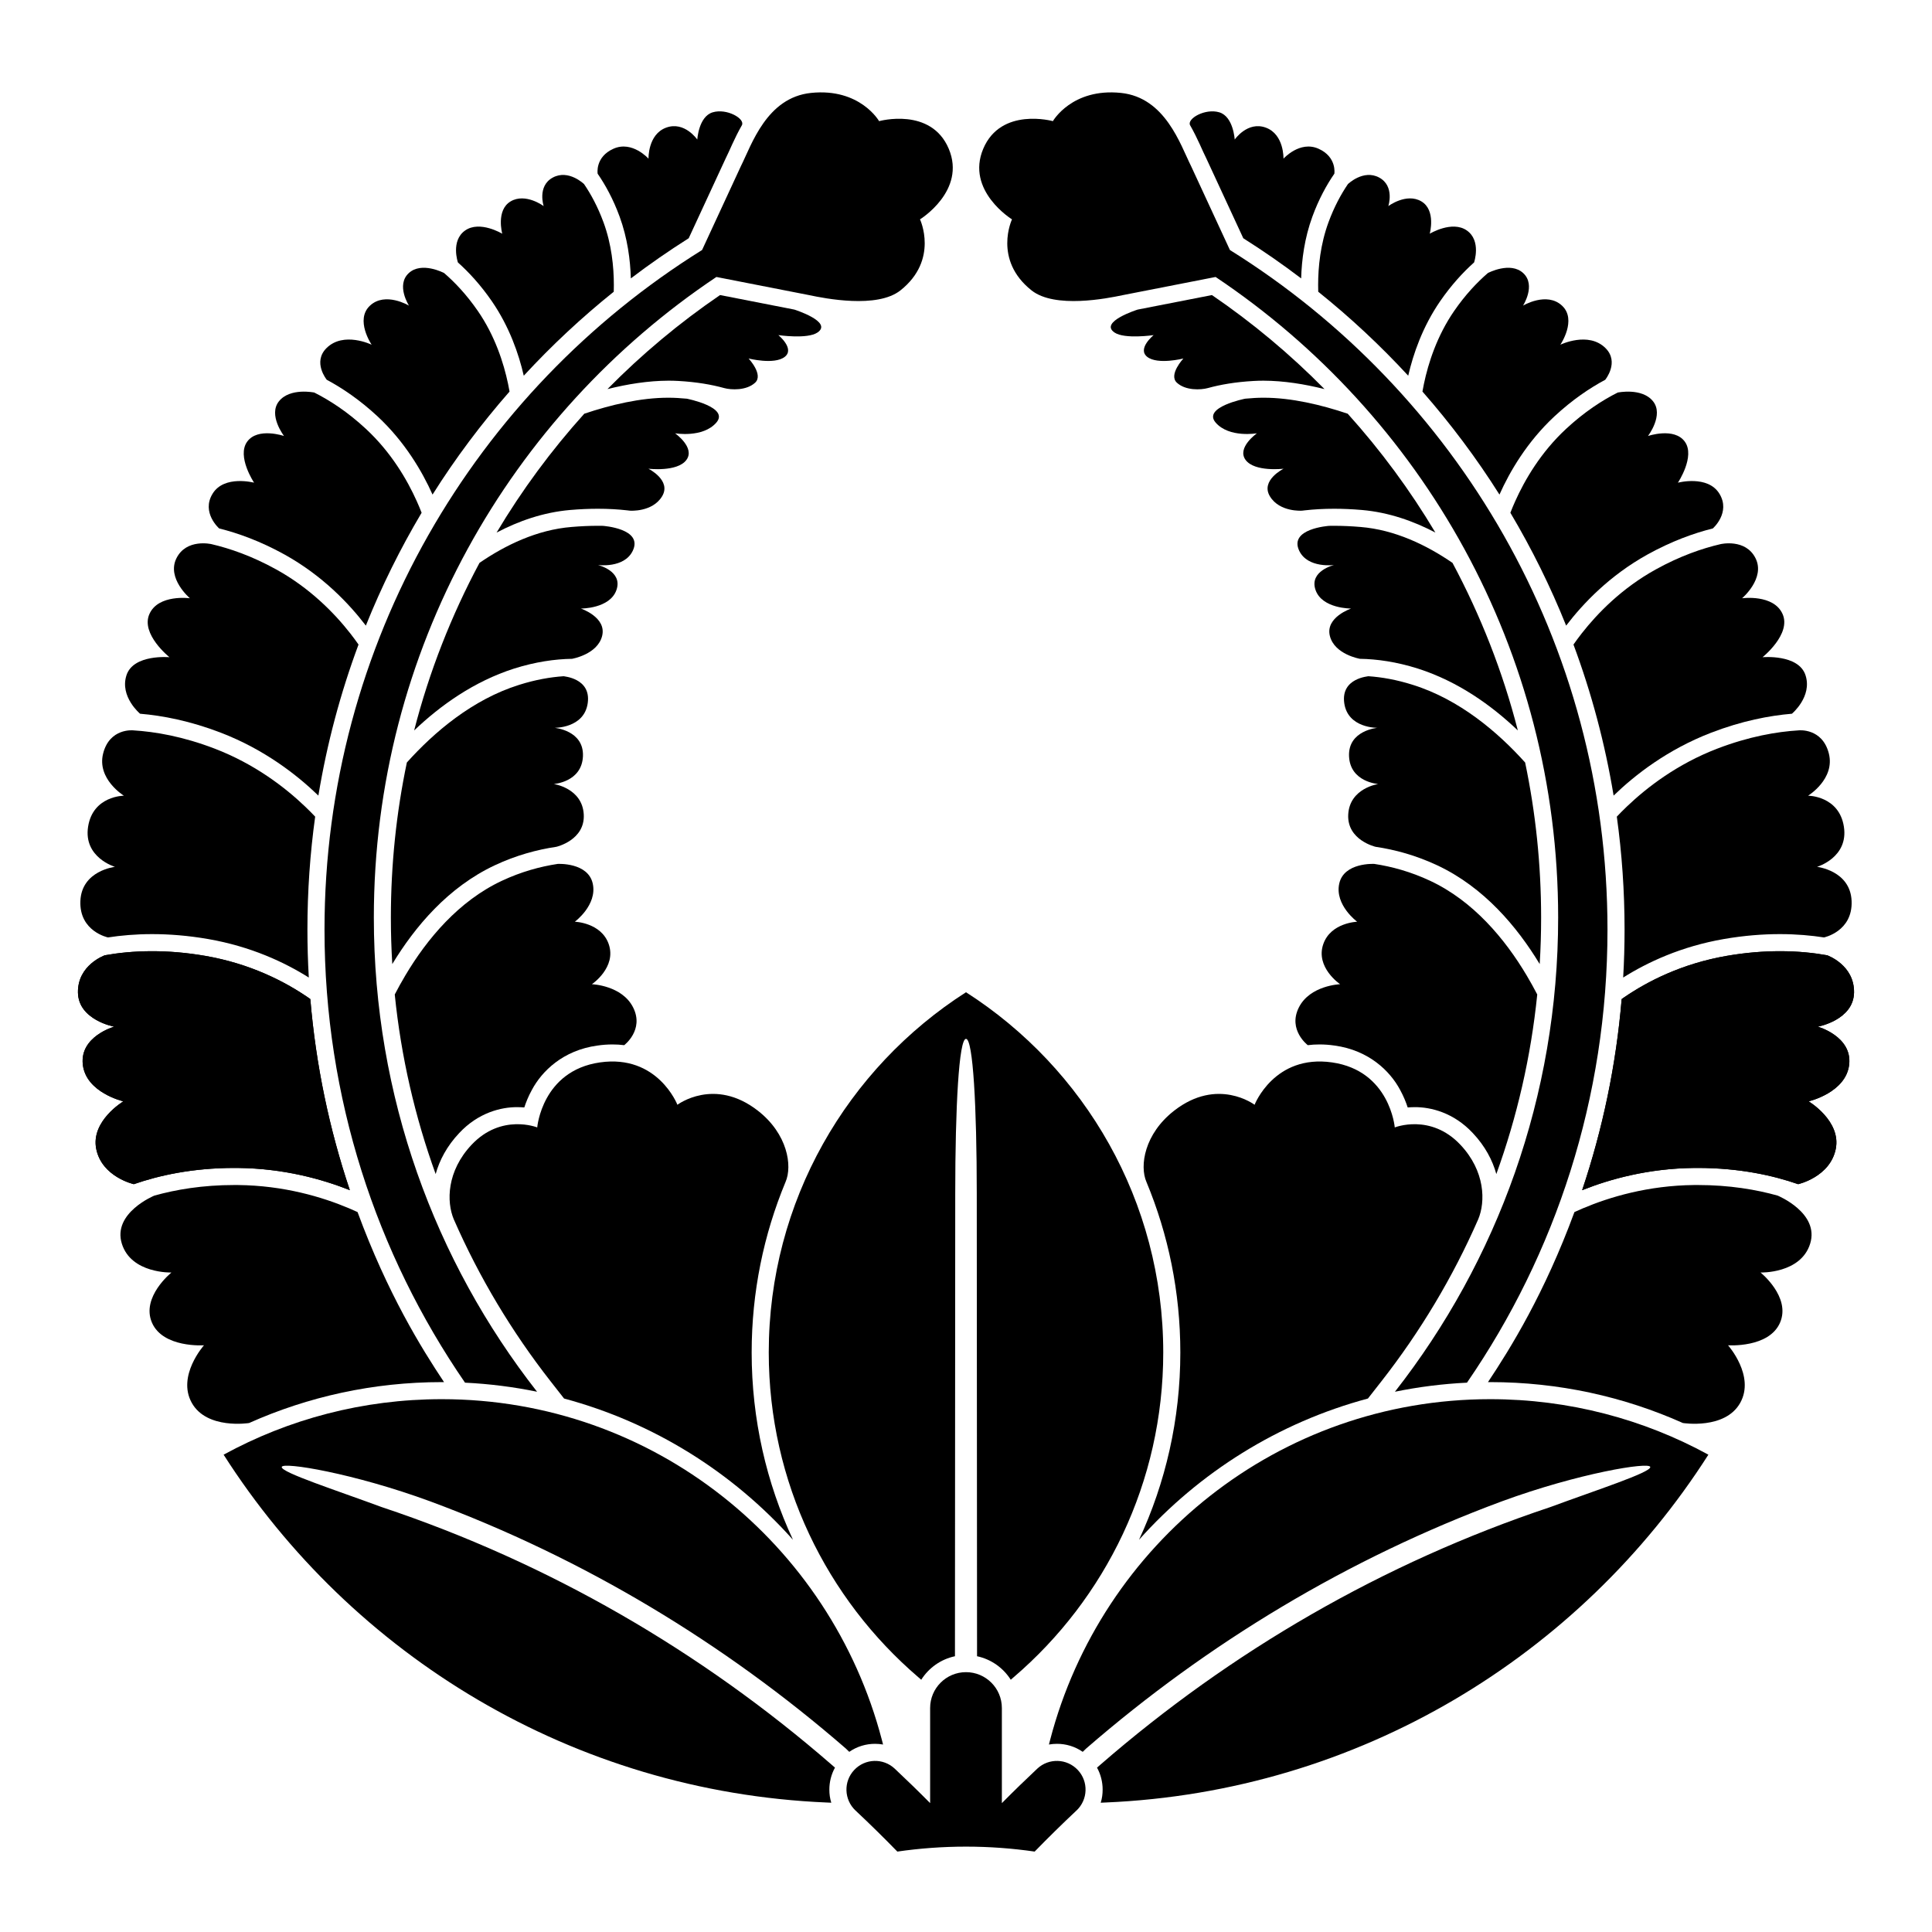 <?xml version="1.0" encoding="UTF-8" standalone="no"?>
<!-- Created with Inkscape (http://www.inkscape.org/) -->

<svg
   version="1.1"
   id="svg67067"
   width="793.701"
   height="793.701"
   viewBox="0 0 793.701 793.701"
   sodipodi:docname="Agari Fuji.svg"
   inkscape:version="1.2 (dc2aeda, 2022-05-15)"
   xmlns:inkscape="http://www.inkscape.org/namespaces/inkscape"
   xmlns:sodipodi="http://sodipodi.sourceforge.net/DTD/sodipodi-0.dtd"
   xmlns="http://www.w3.org/2000/svg"
   xmlns:svg="http://www.w3.org/2000/svg">
  <defs
     id="defs67071">
    <clipPath
       clipPathUnits="userSpaceOnUse"
       id="clipPath68049">
      <path
         d="M -536.698,584.573 H 58.578 V -10.703 H -536.698 Z"
         id="path68051"
         style="stroke-width:1" />
    </clipPath>
    <clipPath
       clipPathUnits="userSpaceOnUse"
       id="clipPath68055">
      <path
         d="M -545.417,584.573 H 49.859 V -10.703 H -545.417 Z"
         id="path68057"
         style="stroke-width:1" />
    </clipPath>
    <clipPath
       clipPathUnits="userSpaceOnUse"
       id="clipPath68061">
      <path
         d="M -548.983,585.852 H 46.293 V -9.424 H -548.983 Z"
         id="path68063"
         style="stroke-width:1" />
    </clipPath>
    <clipPath
       clipPathUnits="userSpaceOnUse"
       id="clipPath68067">
      <path
         d="M -528.09,575.381 H 67.186 V -19.895 H -528.09 Z"
         id="path68069"
         style="stroke-width:1" />
    </clipPath>
    <clipPath
       clipPathUnits="userSpaceOnUse"
       id="clipPath68073">
      <path
         d="M -531.192,581.588 H 64.084 V -13.688 H -531.192 Z"
         id="path68075"
         style="stroke-width:1" />
    </clipPath>
    <clipPath
       clipPathUnits="userSpaceOnUse"
       id="clipPath68079">
      <path
         d="M -540.821,585.848 H 54.455 V -9.428 H -540.821 Z"
         id="path68081"
         style="stroke-width:1" />
    </clipPath>
    <clipPath
       clipPathUnits="userSpaceOnUse"
       id="clipPath68085">
      <path
         d="M -542.933,584.573 H 52.343 V -10.703 H -542.933 Z"
         id="path68087"
         style="stroke-width:1" />
    </clipPath>
    <clipPath
       clipPathUnits="userSpaceOnUse"
       id="clipPath68091">
      <path
         d="m -129.906,157.985 h 595.276 v -595.276 h -595.276 z"
         id="path68093"
         style="stroke-width:1" />
    </clipPath>
    <clipPath
       clipPathUnits="userSpaceOnUse"
       id="clipPath68099">
      <path
         d="m -242.035,364.187 h 595.276 v -595.276 h -595.276 z"
         id="path68101"
         style="stroke-width:1" />
    </clipPath>
    <clipPath
       clipPathUnits="userSpaceOnUse"
       id="clipPath68105">
      <path
         d="m -32.301,294.334 h 595.276 v -595.276 h -595.276 z"
         id="path68107"
         style="stroke-width:1" />
    </clipPath>
    <clipPath
       clipPathUnits="userSpaceOnUse"
       id="clipPath68111">
      <path
         d="m -171.841,266.182 h 595.276 v -595.276 h -595.276 z"
         id="path68113"
         style="stroke-width:1" />
    </clipPath>
    <clipPath
       clipPathUnits="userSpaceOnUse"
       id="clipPath68117">
      <path
         d="m -223.112,119.565 h 595.276 v -595.276 h -595.276 z"
         id="path68119"
         style="stroke-width:1" />
    </clipPath>
    <clipPath
       clipPathUnits="userSpaceOnUse"
       id="clipPath68123">
      <path
         d="m -203.99,152.938 h 595.276 v -595.276 h -595.276 z"
         id="path68125"
         style="stroke-width:1" />
    </clipPath>
    <clipPath
       clipPathUnits="userSpaceOnUse"
       id="clipPath68129">
      <path
         d="m -147.738,173.43 h 595.276 v -595.276 h -595.276 z"
         id="path68131"
         style="stroke-width:1" />
    </clipPath>
    <clipPath
       clipPathUnits="userSpaceOnUse"
       id="clipPath68135">
      <path
         d="m -125.359,234.935 h 595.276 v -595.276 h -595.276 z"
         id="path68137"
         style="stroke-width:1" />
    </clipPath>
    <clipPath
       clipPathUnits="userSpaceOnUse"
       id="clipPath68142">
      <path
         d="m -339.146,555.443 h 595.276 V -39.833 h -595.276 z"
         id="path68144"
         style="stroke-width:1" />
    </clipPath>
    <clipPath
       clipPathUnits="userSpaceOnUse"
       id="clipPath68148">
      <path
         d="M -548.417,293.075 H 46.859 v -595.276 H -548.417 Z"
         id="path68150"
         style="stroke-width:1" />
    </clipPath>
    <clipPath
       clipPathUnits="userSpaceOnUse"
       id="clipPath68154">
      <path
         d="m -429.797,428.814 h 595.276 v -595.276 h -595.276 z"
         id="path68156"
         style="stroke-width:1" />
    </clipPath>
    <clipPath
       clipPathUnits="userSpaceOnUse"
       id="clipPath68160">
      <path
         d="m -375.701,34.61 h 595.276 v -595.276 h -595.276 z"
         id="path68162"
         style="stroke-width:1" />
    </clipPath>
    <clipPath
       clipPathUnits="userSpaceOnUse"
       id="clipPath68166">
      <path
         d="M -518.529,438.451 H 76.747 v -595.276 H -518.529 Z"
         id="path68168"
         style="stroke-width:1" />
    </clipPath>
    <clipPath
       clipPathUnits="userSpaceOnUse"
       id="clipPath68172">
      <path
         d="m -484.809,198.592 h 595.276 v -595.276 h -595.276 z"
         id="path68174"
         style="stroke-width:1" />
    </clipPath>
    <clipPath
       clipPathUnits="userSpaceOnUse"
       id="clipPath68178">
      <path
         d="m -465.369,157.985 h 595.276 v -595.276 h -595.276 z"
         id="path68180"
         style="stroke-width:1" />
    </clipPath>
    <clipPath
       clipPathUnits="userSpaceOnUse"
       id="clipPath68186">
      <path
         d="m -353.24,364.187 h 595.276 v -595.276 h -595.276 z"
         id="path68188"
         style="stroke-width:1" />
    </clipPath>
    <clipPath
       clipPathUnits="userSpaceOnUse"
       id="clipPath68192">
      <path
         d="M -548.417,293.075 H 46.859 v -595.276 H -548.417 Z"
         id="path68194"
         style="stroke-width:1" />
    </clipPath>
    <clipPath
       clipPathUnits="userSpaceOnUse"
       id="clipPath68198">
      <path
         d="m -440.63,271.377 h 595.276 v -595.276 h -595.276 z"
         id="path68200"
         style="stroke-width:1" />
    </clipPath>
    <clipPath
       clipPathUnits="userSpaceOnUse"
       id="clipPath68204">
      <path
         d="m -386.259,117.379 h 595.276 v -595.276 h -595.276 z"
         id="path68206"
         style="stroke-width:1" />
    </clipPath>
    <clipPath
       clipPathUnits="userSpaceOnUse"
       id="clipPath68210">
      <path
         d="m -401.193,157.344 h 595.276 v -595.276 h -595.276 z"
         id="path68212"
         style="stroke-width:1" />
    </clipPath>
    <clipPath
       clipPathUnits="userSpaceOnUse"
       id="clipPath68216">
      <path
         d="m -419.187,162.366 h 595.276 v -595.276 h -595.276 z"
         id="path68218"
         style="stroke-width:1" />
    </clipPath>
    <clipPath
       clipPathUnits="userSpaceOnUse"
       id="clipPath68222">
      <path
         d="m -435.288,211.003 h 595.276 v -595.276 h -595.276 z"
         id="path68224"
         style="stroke-width:1" />
    </clipPath>
    <clipPath
       clipPathUnits="userSpaceOnUse"
       id="clipPath68228">
      <path
         d="m -297.638,568.972 h 595.276 v -595.276 h -595.276 z"
         id="path68230"
         style="stroke-width:1" />
    </clipPath>
    <clipPath
       clipPathUnits="userSpaceOnUse"
       id="clipPath68234">
      <path
         d="m -297.638,305.723 h 595.276 v -595.276 h -595.276 z"
         id="path68236"
         style="stroke-width:1" />
    </clipPath>
    <clipPath
       clipPathUnits="userSpaceOnUse"
       id="clipPath68241">
      <path
         d="M -576.369,585.588 H 18.907 V -9.688 H -576.369 Z"
         id="path68243"
         style="stroke-width:1" />
    </clipPath>
    <clipPath
       clipPathUnits="userSpaceOnUse"
       id="clipPath68247">
      <path
         d="M -557.064,585.848 H 38.211 V -9.428 H -557.064 Z"
         id="path68249"
         style="stroke-width:1" />
    </clipPath>
    <clipPath
       clipPathUnits="userSpaceOnUse"
       id="clipPath68253">
      <path
         d="M -561.413,585.852 H 33.863 V -9.424 H -561.413 Z"
         id="path68255"
         style="stroke-width:1" />
    </clipPath>
    <clipPath
       clipPathUnits="userSpaceOnUse"
       id="clipPath68259">
      <path
         d="M -572.817,586.135 H 22.459 V -9.141 H -572.817 Z"
         id="path68261"
         style="stroke-width:1" />
    </clipPath>
    <clipPath
       clipPathUnits="userSpaceOnUse"
       id="clipPath68265">
      <path
         d="M -564.573,585.848 H 30.703 V -9.428 H -564.573 Z"
         id="path68267"
         style="stroke-width:1" />
    </clipPath>
    <clipPath
       clipPathUnits="userSpaceOnUse"
       id="clipPath68271">
      <path
         d="M -567.775,585.852 H 27.501 V -9.424 H -567.775 Z"
         id="path68273"
         style="stroke-width:1" />
    </clipPath>
    <clipPath
       clipPathUnits="userSpaceOnUse"
       id="clipPath68277">
      <path
         d="M -574.546,585.852 H 20.73 V -9.424 H -574.546 Z"
         id="path68279"
         style="stroke-width:1" />
    </clipPath>
    <clipPath
       clipPathUnits="userSpaceOnUse"
       id="clipPath68283">
      <path
         d="M -553.898,585.848 H 41.378 V -9.428 H -553.898 Z"
         id="path68285"
         style="stroke-width:1" />
    </clipPath>
    <clipPath
       clipPathUnits="userSpaceOnUse"
       id="clipPath68289">
      <path
         d="M -557.495,577.85 H 37.781 V -17.426 H -557.495 Z"
         id="path68291"
         style="stroke-width:1" />
    </clipPath>
    <clipPath
       clipPathUnits="userSpaceOnUse"
       id="clipPath68295">
      <path
         d="M -568.227,575.819 H 27.049 V -19.457 H -568.227 Z"
         id="path68297"
         style="stroke-width:1" />
    </clipPath>
    <clipPath
       clipPathUnits="userSpaceOnUse"
       id="clipPath68301">
      <path
         d="M -550.264,577.325 H 45.012 V -17.951 H -550.264 Z"
         id="path68303"
         style="stroke-width:1" />
    </clipPath>
    <clipPath
       clipPathUnits="userSpaceOnUse"
       id="clipPath68308">
      <path
         d="M -556.401,578.014 H 38.875 V -17.262 H -556.401 Z"
         id="path68310"
         style="stroke-width:1" />
    </clipPath>
    <clipPath
       clipPathUnits="userSpaceOnUse"
       id="clipPath68314">
      <path
         d="M -586.545,579.503 H 8.731 V -15.773 H -586.545 Z"
         id="path68316"
         style="stroke-width:1" />
    </clipPath>
    <clipPath
       clipPathUnits="userSpaceOnUse"
       id="clipPath68320">
      <path
         d="M -584.194,578.938 H 11.082 V -16.338 H -584.194 Z"
         id="path68322"
         style="stroke-width:1" />
    </clipPath>
    <clipPath
       clipPathUnits="userSpaceOnUse"
       id="clipPath68326">
      <path
         d="M -538.222,577.948 H 57.054 V -17.328 H -538.222 Z"
         id="path68328"
         style="stroke-width:1" />
    </clipPath>
    <clipPath
       clipPathUnits="userSpaceOnUse"
       id="clipPath68333">
      <path
         d="m -256.13,555.443 h 595.276 V -39.833 h -595.276 z"
         id="path68335"
         style="stroke-width:1" />
    </clipPath>
    <clipPath
       clipPathUnits="userSpaceOnUse"
       id="clipPath68339">
      <path
         d="m -32.301,294.334 h 595.276 v -595.276 h -595.276 z"
         id="path68341"
         style="stroke-width:1" />
    </clipPath>
    <clipPath
       clipPathUnits="userSpaceOnUse"
       id="clipPath68345">
      <path
         d="m -165.478,428.814 h 595.276 v -595.276 h -595.276 z"
         id="path68347"
         style="stroke-width:1" />
    </clipPath>
    <clipPath
       clipPathUnits="userSpaceOnUse"
       id="clipPath68351">
      <path
         d="m -219.574,34.61 h 595.276 v -595.276 h -595.276 z"
         id="path68353"
         style="stroke-width:1" />
    </clipPath>
    <clipPath
       clipPathUnits="userSpaceOnUse"
       id="clipPath68357">
      <path
         d="m -59.084,432.227 h 595.276 v -595.276 H -59.084 Z"
         id="path68359"
         style="stroke-width:1" />
    </clipPath>
    <clipPath
       clipPathUnits="userSpaceOnUse"
       id="clipPath68363">
      <path
         d="m -110.467,198.592 h 595.276 v -595.276 h -595.276 z"
         id="path68365"
         style="stroke-width:1" />
    </clipPath>
  </defs>
  <sodipodi:namedview
     id="namedview67069"
     pagecolor="#ffffff"
     bordercolor="#000000"
     borderopacity="0.25"
     inkscape:showpageshadow="2"
     inkscape:pageopacity="0.0"
     inkscape:pagecheckerboard="0"
     inkscape:deskcolor="#d1d1d1"
     showgrid="false"
     inkscape:zoom="0.29734106"
     inkscape:cx="-215.24105"
     inkscape:cy="396.85068"
     inkscape:window-width="1419"
     inkscape:window-height="456"
     inkscape:window-x="0"
     inkscape:window-y="25"
     inkscape:window-maximized="0"
     inkscape:current-layer="svg67067">
    <inkscape:page
       x="0"
       y="0"
       id="page67073"
       width="793.701"
       height="793.701" />
  </sodipodi:namedview>
  <path
     d="M 226.151,567.438 Z"
     style="fill:#000000;fill-opacity:1;fill-rule:nonzero;stroke:none"
     id="path67187" />
  <path
     d="m 341.506,740.59 c -0.56,-1.81 -0.794,-3.533 -0.79,-5.404 -0.006,-3.086 0.766,-6.21 2.307,-9.017 -0.461,-0.4 -0.931,-0.808 -1.411,-1.224 -53.515,-46.493 -116.055,-82.889 -184.81,-105.809 -18.674,-6.907 -41.349,-14.235 -41.065,-16.467 0.288,-2.226 29.568,2.56 61.003,14.116 63.174,23.412 120.831,58.235 170.764,101.559 0.502,0.437 0.904,0.925 1.391,1.347 3.205,-2.228 6.885,-3.303 10.624,-3.295 1.084,0 2.179,0.097 3.256,0.287 -0.159,-0.626 -0.323,-1.271 -0.497,-1.939 -21.034,-80.477 -93.743,-139.936 -180.797,-139.936 -32.469,0 -63.001,8.263 -89.616,22.801 52.716,82.575 143.561,138.488 247.725,142.897 0.652,0.03 1.289,0.056 1.916,0.084"
     style="fill:#000000;fill-opacity:1;fill-rule:nonzero;stroke:none"
     id="path67191" />
  <path
     d="m 43.068,392.446 c 0,0 -11.215,3.929 -11.047,15.285 0.167,11.356 14.884,14.048 14.884,14.048 0,0 -14.185,3.978 -12.888,15.556 1.297,11.582 16.667,15.119 16.667,15.119 0,0 -13.485,8.05 -11.148,19.574 2.337,11.523 15.448,14.455 15.448,14.455 10.061,-3.511 23.953,-6.672 41.368,-6.675 0.483,0 0.989,0 1.492,0.011 18.654,0.207 34.379,4.544 45.879,9.128 -8.4,-24.991 -13.944,-51.293 -16.236,-78.513 -0.329,-0.235 -0.668,-0.471 -1.012,-0.707 -9.495,-6.508 -23.623,-13.832 -42.147,-17.038 -7.992,-1.383 -15.297,-1.922 -21.849,-1.922 -7.5,0 -14.012,0.711 -19.411,1.679 m 86.41,-56.952 c -1.235,-1.305 -2.605,-2.692 -4.108,-4.128 -8.347,-7.978 -20.8,-17.524 -37.135,-23.8 -13.056,-5.017 -24.499,-6.974 -33.529,-7.524 0,0 -9.66,-1.03 -12.332,9.491 -2.671,10.521 8.531,17.357 8.531,17.357 0,0 -12.705,0.011 -14.709,12.704 -2.004,12.692 11.035,16.523 11.035,16.523 0,0 -13.707,1.514 -14.208,14.038 -0.501,12.526 11.345,14.96 11.345,14.96 5.232,-0.81 11.295,-1.361 18.111,-1.364 6.936,0 14.649,0.571 23.045,2.028 17.532,3.047 31.358,9.527 41.343,15.815 -0.379,-6.512 -0.571,-13.077 -0.571,-19.688 0,-15.745 1.082,-31.24 3.183,-46.412 m 52.965,-223.331 c 0,0 -9.261,-4.899 -14.55,0.069 -5.292,4.968 0.122,13.325 0.122,13.325 0,0 -9.716,-5.842 -16.005,-0.008 -6.291,5.836 0.669,16.067 0.669,16.067 0,0 -11.54,-5.619 -18.569,1.409 -5.781,5.782 0.135,12.996 0.135,12.996 6.341,3.392 13.52,8.211 20.877,15.046 11.244,10.484 18.323,22.625 22.573,32.118 9.427,-14.972 20.034,-29.076 31.635,-42.329 -0.175,-1.004 -0.376,-2.055 -0.605,-3.149 -1.802,-8.611 -5.4,-19.782 -12.418,-29.954 -4.641,-6.73 -9.476,-11.809 -13.864,-15.59 m 57.504,-36.533 c 0,0 -6.364,-6.191 -12.844,-2.687 -6.481,3.504 -3.754,11.727 -3.754,11.727 0,0 -7.443,-5.556 -13.563,-1.941 -6.121,3.615 -3.452,13.289 -3.452,13.289 0,0 -9.191,-5.568 -15.236,-1.337 -6.045,4.229 -2.975,13.137 -2.975,13.137 4.5,4.022 9.33,9.243 13.958,15.955 7.196,10.48 11.038,21.625 13.096,30.576 11.437,-12.401 23.795,-23.937 36.966,-34.501 0.025,-0.879 0.041,-1.788 0.041,-2.724 0.003,-7.536 -0.945,-16.792 -4.234,-25.748 -2.368,-6.456 -5.219,-11.657 -8.003,-15.745"
     style="fill:#000000;fill-opacity:1;fill-rule:nonzero;stroke:none"
     id="path67195" />
  <path
     d="M 220.637,571.752 C 178.62,518.052 153.58,450.431 153.58,376.961 c 0,-109.74 55.877,-206.432 140.731,-263.176 l 38.168,7.471 c 6.361,1.344 27.871,5.629 37.437,-1.957 15.88,-12.594 8.038,-29.183 8.038,-29.183 0,0 19.1,-11.752 11.808,-29.008 -7.292,-17.257 -28.612,-11.34 -28.612,-11.34 0,0 -7.803,-13.681 -27.961,-11.595 -18.264,1.891 -24.43,21.364 -28.771,29.993 l -15.992,34.544 c -93.133,58.038 -155.113,161.378 -155.113,279.195 0,69.092 21.313,133.204 57.725,186.12 10.091,0.49 19.979,1.752 29.599,3.726"
     style="fill:#000000;fill-opacity:1;fill-rule:nonzero;stroke:none"
     id="path67199" />
  <path
     d="m 292.765,46.148 c -5.779,1.755 -6.306,11.187 -6.306,11.187 0,0 -5.257,-7.68 -12.804,-4.895 -7.545,2.784 -7.236,12.743 -7.236,12.743 0,0 -6.674,-7.496 -14.346,-4.103 -7.67,3.393 -6.552,10.275 -6.552,10.275 3.158,4.581 6.372,10.396 9.016,17.603 3.262,8.909 4.406,17.838 4.621,25.414 7.673,-5.828 15.607,-11.334 23.775,-16.496 l 15.189,-32.806 0.029,-0.056 c 1.48,-2.877 3.495,-8.097 6.654,-13.607 1.324,-2.677 -6.264,-7.011 -12.04,-5.257"
     style="fill:#000000;fill-opacity:1;fill-rule:nonzero;stroke:none"
     id="path67203" />
  <path
     d="m 78.778,576.303 c -6.177,-11.087 5.016,-23.636 5.016,-23.636 0,0 -16.871,1.192 -21.38,-9.329 -4.508,-10.522 8.02,-20.563 8.02,-20.563 0,0 -16.536,0.523 -20.377,-11.836 -3.935,-12.661 13.349,-19.759 13.349,-19.759 8.697,-2.442 19.729,-4.357 32.945,-4.354 0.483,-0.003 0.948,0 1.391,0.005 18.868,0.195 34.62,4.9 45.643,9.56 1.229,0.52 2.399,1.039 3.508,1.551 12.319,33.449 26.213,55.886 35.524,69.862 -0.311,-0.002 -0.623,-0.008 -0.933,-0.008 -28.176,-0.002 -54.979,6.002 -79.156,16.806 0,0 -17.372,2.788 -23.549,-8.299"
     style="fill:#000000;fill-opacity:1;fill-rule:nonzero;stroke:none"
     id="path67207" />
  <path
     d="m 147.289,264.79 c -7.395,19.863 -12.956,40.62 -16.493,62.055 -8.842,-8.56 -22.207,-18.949 -40.043,-25.827 -12.651,-4.864 -23.948,-7.028 -33.208,-7.805 0,0 -8.437,-7.019 -5.589,-15.801 2.847,-8.783 17.667,-7.414 17.667,-7.414 0,0 -11.915,-9.488 -8.241,-17.745 3.675,-8.256 16.636,-6.475 16.636,-6.475 0,0 -9.637,-8.168 -5.537,-16.42 4.096,-8.252 14.383,-5.818 14.383,-5.818 7.569,1.76 16.672,4.893 26.627,10.401 13.865,7.668 23.888,17.935 30.424,26.288 1.252,1.603 2.38,3.136 3.376,4.561"
     style="fill:#000000;fill-opacity:1;fill-rule:nonzero;stroke:none"
     id="path67211" />
  <path
     d="m 173.208,210.648 c -0.566,-1.454 -1.212,-3.015 -1.951,-4.663 -3.973,-8.885 -10.568,-20.174 -20.911,-29.778 -7.597,-7.063 -14.958,-11.788 -21.224,-14.94 0,0 -9.957,-2.096 -14.51,3.568 -4.555,5.664 2.07,14.278 2.07,14.278 0,0 -10.817,-3.696 -15.156,2.355 -4.341,6.049 2.855,16.828 2.855,16.828 0,0 -12.275,-3.254 -17.037,4.513 -4.765,7.767 2.692,14.283 2.692,14.283 7.817,1.952 16.964,5.242 26.849,10.713 15.56,8.635 26.487,20.133 33.412,29.211 6.461,-16.112 14.137,-31.604 22.911,-46.368"
     style="fill:#000000;fill-opacity:1;fill-rule:nonzero;stroke:none"
     id="path67215" />
  <path
     d="m 158,314.181 v -0.01 0.004 z"
     style="fill:#000000;fill-opacity:1;fill-rule:nonzero;stroke:none"
     id="path67219" />
  <path
     d="m 158,314.181 v -0.01 0.004 z"
     style="fill:#000000;fill-opacity:1;fill-rule:nonzero;stroke:none"
     id="path67223" />
  <path
     d="m 322.713,485.583 c 2.901,-6.651 0.82,-19.78 -11.339,-29.269 -17.893,-13.969 -33.081,-2.453 -33.081,-2.453 0,0 -8.088,-20.83 -31.862,-17.398 -23.77,3.431 -25.729,26.707 -25.729,26.707 0,0 -14.703,-5.879 -26.953,7.108 -10.247,10.864 -10.359,23.457 -7.317,30.654 10.461,23.892 23.854,46.203 39.729,66.496 l 5.57,7.114 c 36.868,9.884 69.354,30.386 94.042,58.027 -10.891,-23.393 -16.975,-49.474 -16.975,-76.961 0.003,-24.806 4.951,-48.458 13.915,-70.025"
     style="fill:#000000;fill-opacity:1;fill-rule:nonzero;stroke:none"
     id="path67227" />
  <path
     d="m 43.068,392.446 c 0,0 -11.215,3.929 -11.047,15.285 0.167,11.356 14.884,14.048 14.884,14.048 0,0 -14.185,3.978 -12.888,15.556 1.297,11.582 16.667,15.119 16.667,15.119 0,0 -13.485,8.05 -11.148,19.574 2.337,11.523 15.448,14.455 15.448,14.455 10.061,-3.511 23.953,-6.672 41.368,-6.675 0.483,0 0.989,0 1.492,0.011 18.654,0.207 34.379,4.544 45.879,9.128 -8.4,-24.991 -13.944,-51.293 -16.236,-78.513 -0.329,-0.235 -0.668,-0.471 -1.012,-0.707 -9.495,-6.508 -23.623,-13.832 -42.147,-17.038 -7.992,-1.383 -15.297,-1.922 -21.849,-1.922 -7.5,0 -14.012,0.711 -19.411,1.679"
     style="fill:#000000;fill-opacity:1;fill-rule:nonzero;stroke:none"
     id="path67231" />
  <path
     d="m 229.121,354.91 c 0,0 12.482,-0.695 14.398,8.108 1.915,8.801 -7.37,15.645 -7.37,15.645 0,0 10.782,0.339 13.893,9.116 3.407,9.611 -6.888,16.556 -6.888,16.556 0,0 12.432,0.427 16.987,9.615 4.554,9.187 -3.707,15.425 -3.707,15.425 -1.551,-0.198 -3.167,-0.302 -4.847,-0.297 -1.972,0 -4.032,0.144 -6.173,0.459 -14.184,1.948 -22.812,10.57 -26.884,18.172 -1.427,2.596 -2.431,5.081 -3.136,7.252 -0.88,-0.075 -1.82,-0.119 -2.812,-0.122 -6.667,-0.07 -16.102,2.25 -23.929,10.64 -5.032,5.316 -8.108,11.168 -9.673,16.845 -8.476,-23.405 -14.208,-48.122 -16.808,-73.773 1.32,-2.549 2.76,-5.161 4.326,-7.793 8.943,-15.055 21.959,-30.625 39.696,-38.921 7.921,-3.712 15.691,-5.834 22.927,-6.927"
     style="fill:#000000;fill-opacity:1;fill-rule:nonzero;stroke:none"
     id="path67235" />
  <path
     d="m 297.482,159.421 c 2.9,0.799 9.172,1.082 12.727,-2.196 3.554,-3.278 -2.668,-9.945 -2.668,-9.945 0,0 10.557,2.667 14.834,-0.667 4.278,-3.333 -2.612,-8.944 -2.612,-8.944 0,0 11.907,1.747 16.056,-1.056 6.5,-4.388 -9.485,-9.426 -9.485,-9.426 l -30.517,-5.972 c -16.659,11.366 -32.151,24.317 -46.255,38.633 8.129,-2.043 16.712,-3.429 25.073,-3.456 1.355,0 2.708,0.035 4.052,0.113 7.475,0.418 13.682,1.507 18.795,2.916"
     style="fill:#000000;fill-opacity:1;fill-rule:nonzero;stroke:none"
     id="path67239" />
  <path
     d="m 271.986,203.918 c 4,-6.584 -5.611,-11.361 -5.611,-11.361 0,0 11.891,1.444 15.612,-3.61 3.722,-5.056 -4.668,-10.946 -4.668,-10.946 0,0 11.404,1.999 16.952,-4.376 5.548,-6.373 -12.122,-9.836 -12.122,-9.836 -1.243,-0.118 -2.53,-0.217 -3.866,-0.294 -1.202,-0.07 -2.417,-0.104 -3.648,-0.102 -11.433,-0.033 -23.789,2.934 -34.605,6.572 -13.531,15.019 -25.612,31.369 -36.02,48.831 8.981,-4.726 19.144,-8.319 30.172,-9.283 4.064,-0.348 7.856,-0.507 11.388,-0.507 4.427,-0.002 8.44,0.242 12.057,0.651 0.387,0.043 0.771,0.089 1.148,0.136 0,0 9.211,0.709 13.211,-5.875"
     style="fill:#000000;fill-opacity:1;fill-rule:nonzero;stroke:none"
     id="path67243" />
  <path
     d="m 196.984,231.241 c -11.515,21.524 -20.652,44.653 -26.844,68.84 10.834,-10.321 24.564,-20.137 41.069,-25.419 8.757,-2.766 16.74,-3.897 23.785,-4.01 0,0 10.492,-1.762 12.381,-9.428 1.89,-7.667 -8.75,-11.223 -8.75,-11.223 0,0 11.973,0.112 14.64,-7.667 2.666,-7.777 -7.64,-10.221 -7.64,-10.221 0,0 10.793,1.471 14.308,-5.804 4.442,-9.196 -12.28,-10.284 -12.28,-10.284 -0.683,-0.011 -1.376,-0.017 -2.083,-0.017 -3.327,0 -6.916,0.149 -10.785,0.481 -14.128,1.145 -27.147,7.435 -37.801,14.752"
     style="fill:#000000;fill-opacity:1;fill-rule:nonzero;stroke:none"
     id="path67247" />
  <path
     d="m 167.145,313.248 c -4.304,20.559 -6.567,41.871 -6.567,63.713 0,6.413 0.196,12.78 0.58,19.094 9.355,-15.428 22.932,-31.56 42.063,-40.557 8.772,-4.112 17.374,-6.44 25.342,-7.615 0,0 11.839,-2.716 11.256,-13.298 -0.597,-10.849 -12.333,-12.5 -12.333,-12.5 0,0 11.557,-0.751 12.001,-11.417 0.444,-10.667 -11.696,-11.667 -11.696,-11.667 0,0 12.218,0.241 13.664,-10.171 1.447,-10.412 -10.192,-10.94 -9.858,-11.03 -5.507,0.369 -11.615,1.434 -18.282,3.537 -19.249,6.012 -34.994,19.476 -46.17,31.911"
     style="fill:#000000;fill-opacity:1;fill-rule:nonzero;stroke:none"
     id="path67251" />
  <path
     d="M 567.548,567.438 Z"
     style="fill:#000000;fill-opacity:1;fill-rule:nonzero;stroke:none"
     id="path67255" />
  <path
     d="m 452.194,740.59 c 0.56,-1.81 0.793,-3.533 0.789,-5.404 0.007,-3.086 -0.765,-6.21 -2.307,-9.017 0.462,-0.4 0.931,-0.808 1.411,-1.224 53.516,-46.493 116.056,-82.889 184.81,-105.809 18.675,-6.907 41.349,-14.235 41.065,-16.467 -0.288,-2.226 -29.568,2.56 -61.002,14.116 -63.175,23.412 -120.832,58.235 -170.765,101.559 -0.501,0.437 -0.904,0.925 -1.391,1.347 -3.205,-2.228 -6.885,-3.303 -10.624,-3.295 -1.084,0 -2.178,0.097 -3.256,0.287 0.159,-0.626 0.323,-1.271 0.498,-1.939 21.033,-80.477 93.742,-139.936 180.796,-139.936 32.47,0 63.002,8.263 89.616,22.801 -52.716,82.575 -143.561,138.488 -247.724,142.897 -0.652,0.03 -1.29,0.056 -1.916,0.084"
     style="fill:#000000;fill-opacity:1;fill-rule:nonzero;stroke:none"
     id="path67259" />
  <path
     d="m 731.221,390.767 v 0 c -6.552,0 -13.859,0.538 -21.851,1.92 -18.522,3.208 -32.65,10.532 -42.145,17.04 -0.344,0.235 -0.684,0.472 -1.013,0.707 -2.292,27.22 -7.836,53.522 -16.236,78.513 11.5,-4.585 27.225,-8.923 45.88,-9.128 0.502,-0.011 1.008,-0.011 1.492,-0.011 17.413,0.003 31.305,3.163 41.367,6.675 0,0 13.11,-2.932 15.448,-14.456 2.338,-11.523 -11.148,-19.573 -11.148,-19.573 0,0 15.37,-3.539 16.667,-15.119 1.296,-11.578 -12.888,-15.556 -12.888,-15.556 0,0 14.717,-2.692 14.884,-14.048 0.168,-11.356 -11.047,-15.285 -11.047,-15.285 -5.398,-0.968 -11.91,-1.679 -19.41,-1.679 m -63.817,-8.861 v 0 c 0,6.611 -0.194,13.175 -0.571,19.688 9.983,-6.288 23.809,-12.768 41.343,-15.816 8.396,-1.456 16.109,-2.027 23.045,-2.027 6.814,0.003 12.877,0.552 18.11,1.364 0,0 11.847,-2.434 11.346,-14.96 -0.502,-12.525 -14.208,-14.038 -14.208,-14.038 0,0 13.038,-3.831 11.034,-16.523 -2.004,-12.693 -14.709,-12.704 -14.709,-12.704 0,0 11.201,-6.836 8.529,-17.357 -2.672,-10.521 -12.33,-9.491 -12.33,-9.491 -9.031,0.55 -20.473,2.507 -33.529,7.524 -16.335,6.276 -28.788,15.82 -37.135,23.8 -1.503,1.435 -2.873,2.823 -4.108,4.127 2.1,15.173 3.183,30.668 3.183,46.413 M 597.392,127.753 v 0 c -7.019,10.172 -10.616,21.343 -12.419,29.954 -0.228,1.093 -0.43,2.145 -0.605,3.148 11.603,13.254 22.209,27.358 31.636,42.33 4.249,-9.493 11.329,-21.636 22.573,-32.118 7.356,-6.835 14.536,-11.655 20.877,-15.046 0,0 5.915,-7.214 0.134,-12.996 -7.028,-7.028 -18.568,-1.409 -18.568,-1.409 0,0 6.958,-10.232 0.669,-16.067 -6.289,-5.836 -16.005,0.008 -16.005,0.008 0,0 5.413,-8.357 0.121,-13.325 -5.288,-4.968 -14.551,-0.069 -14.551,-0.069 -4.388,3.781 -9.222,8.858 -13.862,15.59 M 545.749,91.375 v 0 c -3.289,8.956 -4.237,18.212 -4.234,25.748 0,0.936 0.014,1.844 0.041,2.724 13.171,10.564 25.528,22.1 36.967,34.501 2.057,-8.951 5.898,-20.097 13.096,-30.577 4.628,-6.711 9.457,-11.932 13.957,-15.954 0,0 3.069,-8.908 -2.976,-13.137 -6.044,-4.231 -15.236,1.337 -15.236,1.337 0,0 2.669,-9.675 -3.451,-13.289 -6.12,-3.616 -13.562,1.94 -13.562,1.94 0,0 2.726,-8.221 -3.756,-11.725 -6.479,-3.504 -12.844,2.687 -12.844,2.687 -2.783,4.088 -5.634,9.289 -8.002,15.745"
     style="fill:#000000;fill-opacity:1;fill-rule:nonzero;stroke:none"
     id="path67263" />
  <path
     d="m 573.061,571.752 c 42.017,-53.7 67.057,-121.321 67.057,-194.791 0,-109.74 -55.877,-206.432 -140.731,-263.176 l -38.168,7.471 c -6.361,1.344 -27.871,5.629 -37.437,-1.957 -15.88,-12.594 -8.038,-29.183 -8.038,-29.183 0,0 -19.1,-11.752 -11.808,-29.008 7.292,-17.257 28.612,-11.34 28.612,-11.34 0,0 7.803,-13.681 27.962,-11.595 18.263,1.891 24.429,21.364 28.77,29.993 l 15.992,34.544 c 93.133,58.038 155.113,161.378 155.113,279.195 0,69.092 -21.313,133.204 -57.725,186.12 -10.091,0.49 -19.979,1.752 -29.599,3.726"
     style="fill:#000000;fill-opacity:1;fill-rule:nonzero;stroke:none"
     id="path67267" />
  <path
     d="m 500.933,46.148 c 5.779,1.755 6.306,11.187 6.306,11.187 0,0 5.257,-7.68 12.804,-4.895 7.545,2.784 7.236,12.743 7.236,12.743 0,0 6.674,-7.496 14.346,-4.103 7.67,3.393 6.552,10.275 6.552,10.275 -3.158,4.581 -6.372,10.396 -9.016,17.603 -3.262,8.909 -4.406,17.838 -4.621,25.414 -7.673,-5.828 -15.607,-11.334 -23.775,-16.496 l -15.189,-32.806 -0.029,-0.056 c -1.48,-2.877 -3.495,-8.097 -6.654,-13.607 -1.324,-2.677 6.264,-7.011 12.04,-5.257"
     style="fill:#000000;fill-opacity:1;fill-rule:nonzero;stroke:none"
     id="path67271" />
  <path
     d="m 691.37,584.602 c -24.177,-10.804 -50.98,-16.807 -79.156,-16.806 -0.31,0 -0.622,0.006 -0.932,0.008 9.31,-13.976 23.204,-36.412 35.523,-69.862 1.109,-0.512 2.279,-1.031 3.508,-1.55 11.024,-4.66 26.775,-9.366 45.643,-9.561 0.442,-0.005 0.908,-0.008 1.39,-0.005 13.218,-0.003 24.248,1.913 32.946,4.356 0,0 17.283,7.097 13.349,19.757 -3.842,12.359 -20.377,11.836 -20.377,11.836 0,0 12.527,10.041 8.021,20.564 -4.511,10.52 -21.381,9.329 -21.381,9.329 0,0 11.193,12.548 5.016,23.635 -6.178,11.088 -23.55,8.299 -23.55,8.299"
     style="fill:#000000;fill-opacity:1;fill-rule:nonzero;stroke:none"
     id="path67275" />
  <path
     d="m 646.41,264.79 c 0.996,-1.425 2.124,-2.958 3.376,-4.561 6.536,-8.353 16.559,-18.62 30.424,-26.288 9.955,-5.508 19.058,-8.641 26.627,-10.401 0,0 10.287,-2.434 14.383,5.818 4.1,8.252 -5.538,16.42 -5.538,16.42 0,0 12.962,-1.781 16.636,6.475 3.673,8.257 -8.241,17.745 -8.241,17.745 0,0 14.82,-1.369 17.666,7.414 2.848,8.782 -5.589,15.801 -5.589,15.801 -9.26,0.777 -20.557,2.941 -33.208,7.805 -17.836,6.878 -31.201,17.267 -40.042,25.827 -3.538,-21.435 -9.099,-42.192 -16.494,-62.055"
     style="fill:#000000;fill-opacity:1;fill-rule:nonzero;stroke:none"
     id="path67279" />
  <path
     d="m 620.49,210.648 c 8.774,14.764 16.45,30.256 22.911,46.368 6.925,-9.078 17.852,-20.576 33.412,-29.211 9.885,-5.471 19.032,-8.761 26.849,-10.713 0,0 7.458,-6.516 2.692,-14.283 -4.762,-7.767 -17.037,-4.513 -17.037,-4.513 0,0 7.196,-10.779 2.855,-16.828 -4.339,-6.051 -15.156,-2.355 -15.156,-2.355 0,0 6.625,-8.614 2.07,-14.278 -4.553,-5.664 -14.51,-3.568 -14.51,-3.568 -6.266,3.152 -13.627,7.877 -21.224,14.94 -10.343,9.604 -16.938,20.893 -20.911,29.778 -0.739,1.648 -1.385,3.209 -1.951,4.663"
     style="fill:#000000;fill-opacity:1;fill-rule:nonzero;stroke:none"
     id="path67283" />
  <path
     d="m 635.699,314.181 v -0.01 0.004 z"
     style="fill:#000000;fill-opacity:1;fill-rule:nonzero;stroke:none"
     id="path67287" />
  <path
     d="m 635.699,314.181 v -0.01 0.004 z"
     style="fill:#000000;fill-opacity:1;fill-rule:nonzero;stroke:none"
     id="path67291" />
  <path
     d="m 470.985,485.583 c -2.901,-6.651 -0.82,-19.78 11.339,-29.269 17.893,-13.969 33.081,-2.453 33.081,-2.453 0,0 8.088,-20.83 31.862,-17.398 23.77,3.431 25.729,26.707 25.729,26.707 0,0 14.703,-5.879 26.953,7.108 10.247,10.864 10.359,23.457 7.317,30.654 -10.461,23.892 -23.854,46.203 -39.729,66.496 l -5.57,7.114 c -36.868,9.884 -69.354,30.386 -94.042,58.027 10.891,-23.393 16.975,-49.474 16.975,-76.961 -0.003,-24.806 -4.951,-48.458 -13.915,-70.025"
     style="fill:#000000;fill-opacity:1;fill-rule:nonzero;stroke:none"
     id="path67295" />
  <path
     d="m 731.221,390.767 v 0 c -6.552,0 -13.859,0.538 -21.851,1.92 -18.522,3.208 -32.65,10.532 -42.145,17.04 -0.344,0.235 -0.684,0.472 -1.013,0.707 -2.292,27.22 -7.836,53.522 -16.236,78.513 11.5,-4.585 27.225,-8.923 45.88,-9.128 0.502,-0.011 1.008,-0.011 1.492,-0.011 17.413,0.003 31.305,3.163 41.367,6.675 0,0 13.11,-2.932 15.448,-14.456 2.338,-11.523 -11.148,-19.573 -11.148,-19.573 0,0 15.37,-3.539 16.667,-15.119 1.296,-11.578 -12.888,-15.556 -12.888,-15.556 0,0 14.717,-2.692 14.884,-14.048 0.168,-11.356 -11.047,-15.285 -11.047,-15.285 -5.398,-0.968 -11.91,-1.679 -19.41,-1.679"
     style="fill:#000000;fill-opacity:1;fill-rule:nonzero;stroke:none"
     id="path67299" />
  <path
     d="m 587.505,361.837 v 0 c 17.737,8.296 30.752,23.866 39.695,38.921 1.566,2.632 3.006,5.244 4.328,7.793 -2.602,25.651 -8.332,50.37 -16.808,73.773 -1.567,-5.677 -4.642,-11.529 -9.675,-16.845 -7.825,-8.39 -17.261,-10.71 -23.928,-10.64 -0.992,0.003 -1.932,0.047 -2.812,0.122 -0.706,-2.171 -1.71,-4.655 -3.136,-7.252 -4.073,-7.602 -12.7,-16.224 -26.884,-18.172 -2.141,-0.315 -4.201,-0.458 -6.173,-0.458 -1.681,-0.006 -3.297,0.098 -4.848,0.296 0,0 -8.26,-6.237 -3.705,-15.425 4.554,-9.188 16.985,-9.615 16.985,-9.615 0,0 -10.293,-6.944 -6.888,-16.554 3.111,-8.779 13.895,-9.116 13.895,-9.116 0,0 -9.287,-6.846 -7.371,-15.647 1.915,-8.801 14.399,-8.108 14.399,-8.108 7.234,1.093 15.005,3.215 22.926,6.927"
     style="fill:#000000;fill-opacity:1;fill-rule:nonzero;stroke:none"
     id="path67303" />
  <path
     d="m 515.011,156.507 v 0 c 1.344,-0.079 2.697,-0.114 4.052,-0.114 8.362,0.026 16.944,1.414 25.074,3.456 -14.104,-14.316 -29.597,-27.266 -46.256,-38.634 l -30.516,5.972 c 0,0 -15.986,5.038 -9.486,9.428 4.151,2.801 16.056,1.054 16.056,1.054 0,0 -6.89,5.612 -2.612,8.946 4.277,3.333 14.834,0.666 14.834,0.666 0,0 -6.222,6.667 -2.668,9.944 3.555,3.279 9.827,2.996 12.727,2.198 5.113,-1.411 11.321,-2.499 18.795,-2.916"
     style="fill:#000000;fill-opacity:1;fill-rule:nonzero;stroke:none"
     id="path67307" />
  <path
     d="m 534.923,209.793 c 0.377,-0.048 0.76,-0.093 1.146,-0.137 3.619,-0.408 7.632,-0.652 12.058,-0.65 3.533,0 7.324,0.159 11.388,0.507 11.029,0.964 21.192,4.557 30.173,9.283 -10.408,-17.462 -22.489,-33.812 -36.02,-48.832 -10.816,-3.639 -23.172,-6.605 -34.607,-6.571 -1.229,-0.004 -2.444,0.032 -3.646,0.102 -1.336,0.077 -2.624,0.176 -3.866,0.294 0,0 -17.67,3.463 -12.122,9.836 5.548,6.374 16.952,4.376 16.952,4.376 0,0 -8.39,5.89 -4.668,10.946 3.721,5.054 15.612,3.61 15.612,3.61 0,0 -9.611,4.777 -5.611,11.361 4,6.583 13.211,5.875 13.211,5.875"
     style="fill:#000000;fill-opacity:1;fill-rule:nonzero;stroke:none"
     id="path67311" />
  <path
     d="m 558.915,216.489 v 0 c -3.87,-0.332 -7.46,-0.48 -10.787,-0.48 -0.705,0 -1.4,0.005 -2.081,0.017 0,0 -16.723,1.087 -12.28,10.284 3.513,7.274 14.306,5.803 14.306,5.803 0,0 -10.305,2.444 -7.638,10.223 2.666,7.777 14.638,7.666 14.638,7.666 0,0 -10.638,3.555 -8.749,11.222 1.889,7.666 12.381,9.429 12.381,9.429 7.046,0.113 15.027,1.243 23.786,4.011 16.505,5.28 30.233,15.097 41.067,25.418 -6.19,-24.186 -15.329,-47.317 -26.842,-68.841 -10.656,-7.317 -23.673,-13.607 -37.801,-14.752"
     style="fill:#000000;fill-opacity:1;fill-rule:nonzero;stroke:none"
     id="path67315" />
  <path
     d="m 580.383,281.338 v 0 c -6.667,-2.104 -12.775,-3.168 -18.282,-3.537 0.334,0.091 -11.305,0.619 -9.858,11.031 1.445,10.412 13.664,10.17 13.664,10.17 0,0 -12.14,1 -11.696,11.667 0.444,10.667 12.001,11.417 12.001,11.417 0,0 -11.736,1.651 -12.333,12.5 -0.583,10.583 11.254,13.299 11.254,13.299 7.97,1.174 16.572,3.502 25.344,7.614 19.131,8.996 32.708,25.13 42.063,40.558 0.384,-6.315 0.58,-12.683 0.58,-19.095 0,-21.843 -2.264,-43.153 -6.567,-63.713 -11.176,-12.436 -26.921,-25.9 -46.17,-31.911"
     style="fill:#000000;fill-opacity:1;fill-rule:nonzero;stroke:none"
     id="path67319" />
  <path
     d="m 396.85,758.629 c 9.573,0 18.998,0.699 28.204,2.035 5.612,-5.761 11.336,-11.382 17.19,-16.88 v 0.011 c 4.742,-4.463 4.99,-11.917 0.528,-16.659 -4.465,-4.752 -11.91,-4.986 -16.653,-0.528 -4.931,4.63 -9.78,9.343 -14.535,14.147 v -39.073 c 0,-8.13 -6.596,-14.731 -14.734,-14.731 -8.139,0 -14.735,6.601 -14.735,14.731 v 39.073 c -4.755,-4.804 -9.604,-9.517 -14.535,-14.147 -4.742,-4.458 -12.188,-4.224 -16.653,0.528 -4.461,4.742 -4.213,12.196 0.528,16.659 v -0.011 c 5.855,5.498 11.579,11.119 17.191,16.88 9.205,-1.336 18.63,-2.035 28.204,-2.035"
     style="fill:#000000;fill-opacity:1;fill-rule:nonzero;stroke:none"
     id="path67323" />
  <path
     d="m 396.85,407.631 c -48.734,31.2 -81.032,85.819 -81.032,147.976 0,53.38 23.822,101.192 61.41,133.394 0.415,0.366 0.826,0.723 1.232,1.07 3.079,-4.863 8.032,-8.423 13.852,-9.659 l 0.115,-189.976 c 0,-35.847 1.533,-63.654 4.423,-63.654 2.889,0 4.422,27.807 4.422,63.654 l 0.115,189.976 c 5.82,1.236 10.773,4.796 13.852,9.659 0.407,-0.347 0.817,-0.704 1.232,-1.07 37.588,-32.202 61.41,-80.014 61.41,-133.394 0,-62.157 -32.298,-116.776 -81.031,-147.976"
     style="fill:#000000;fill-opacity:1;fill-rule:nonzero;stroke:none"
     id="path67327" />
</svg>
